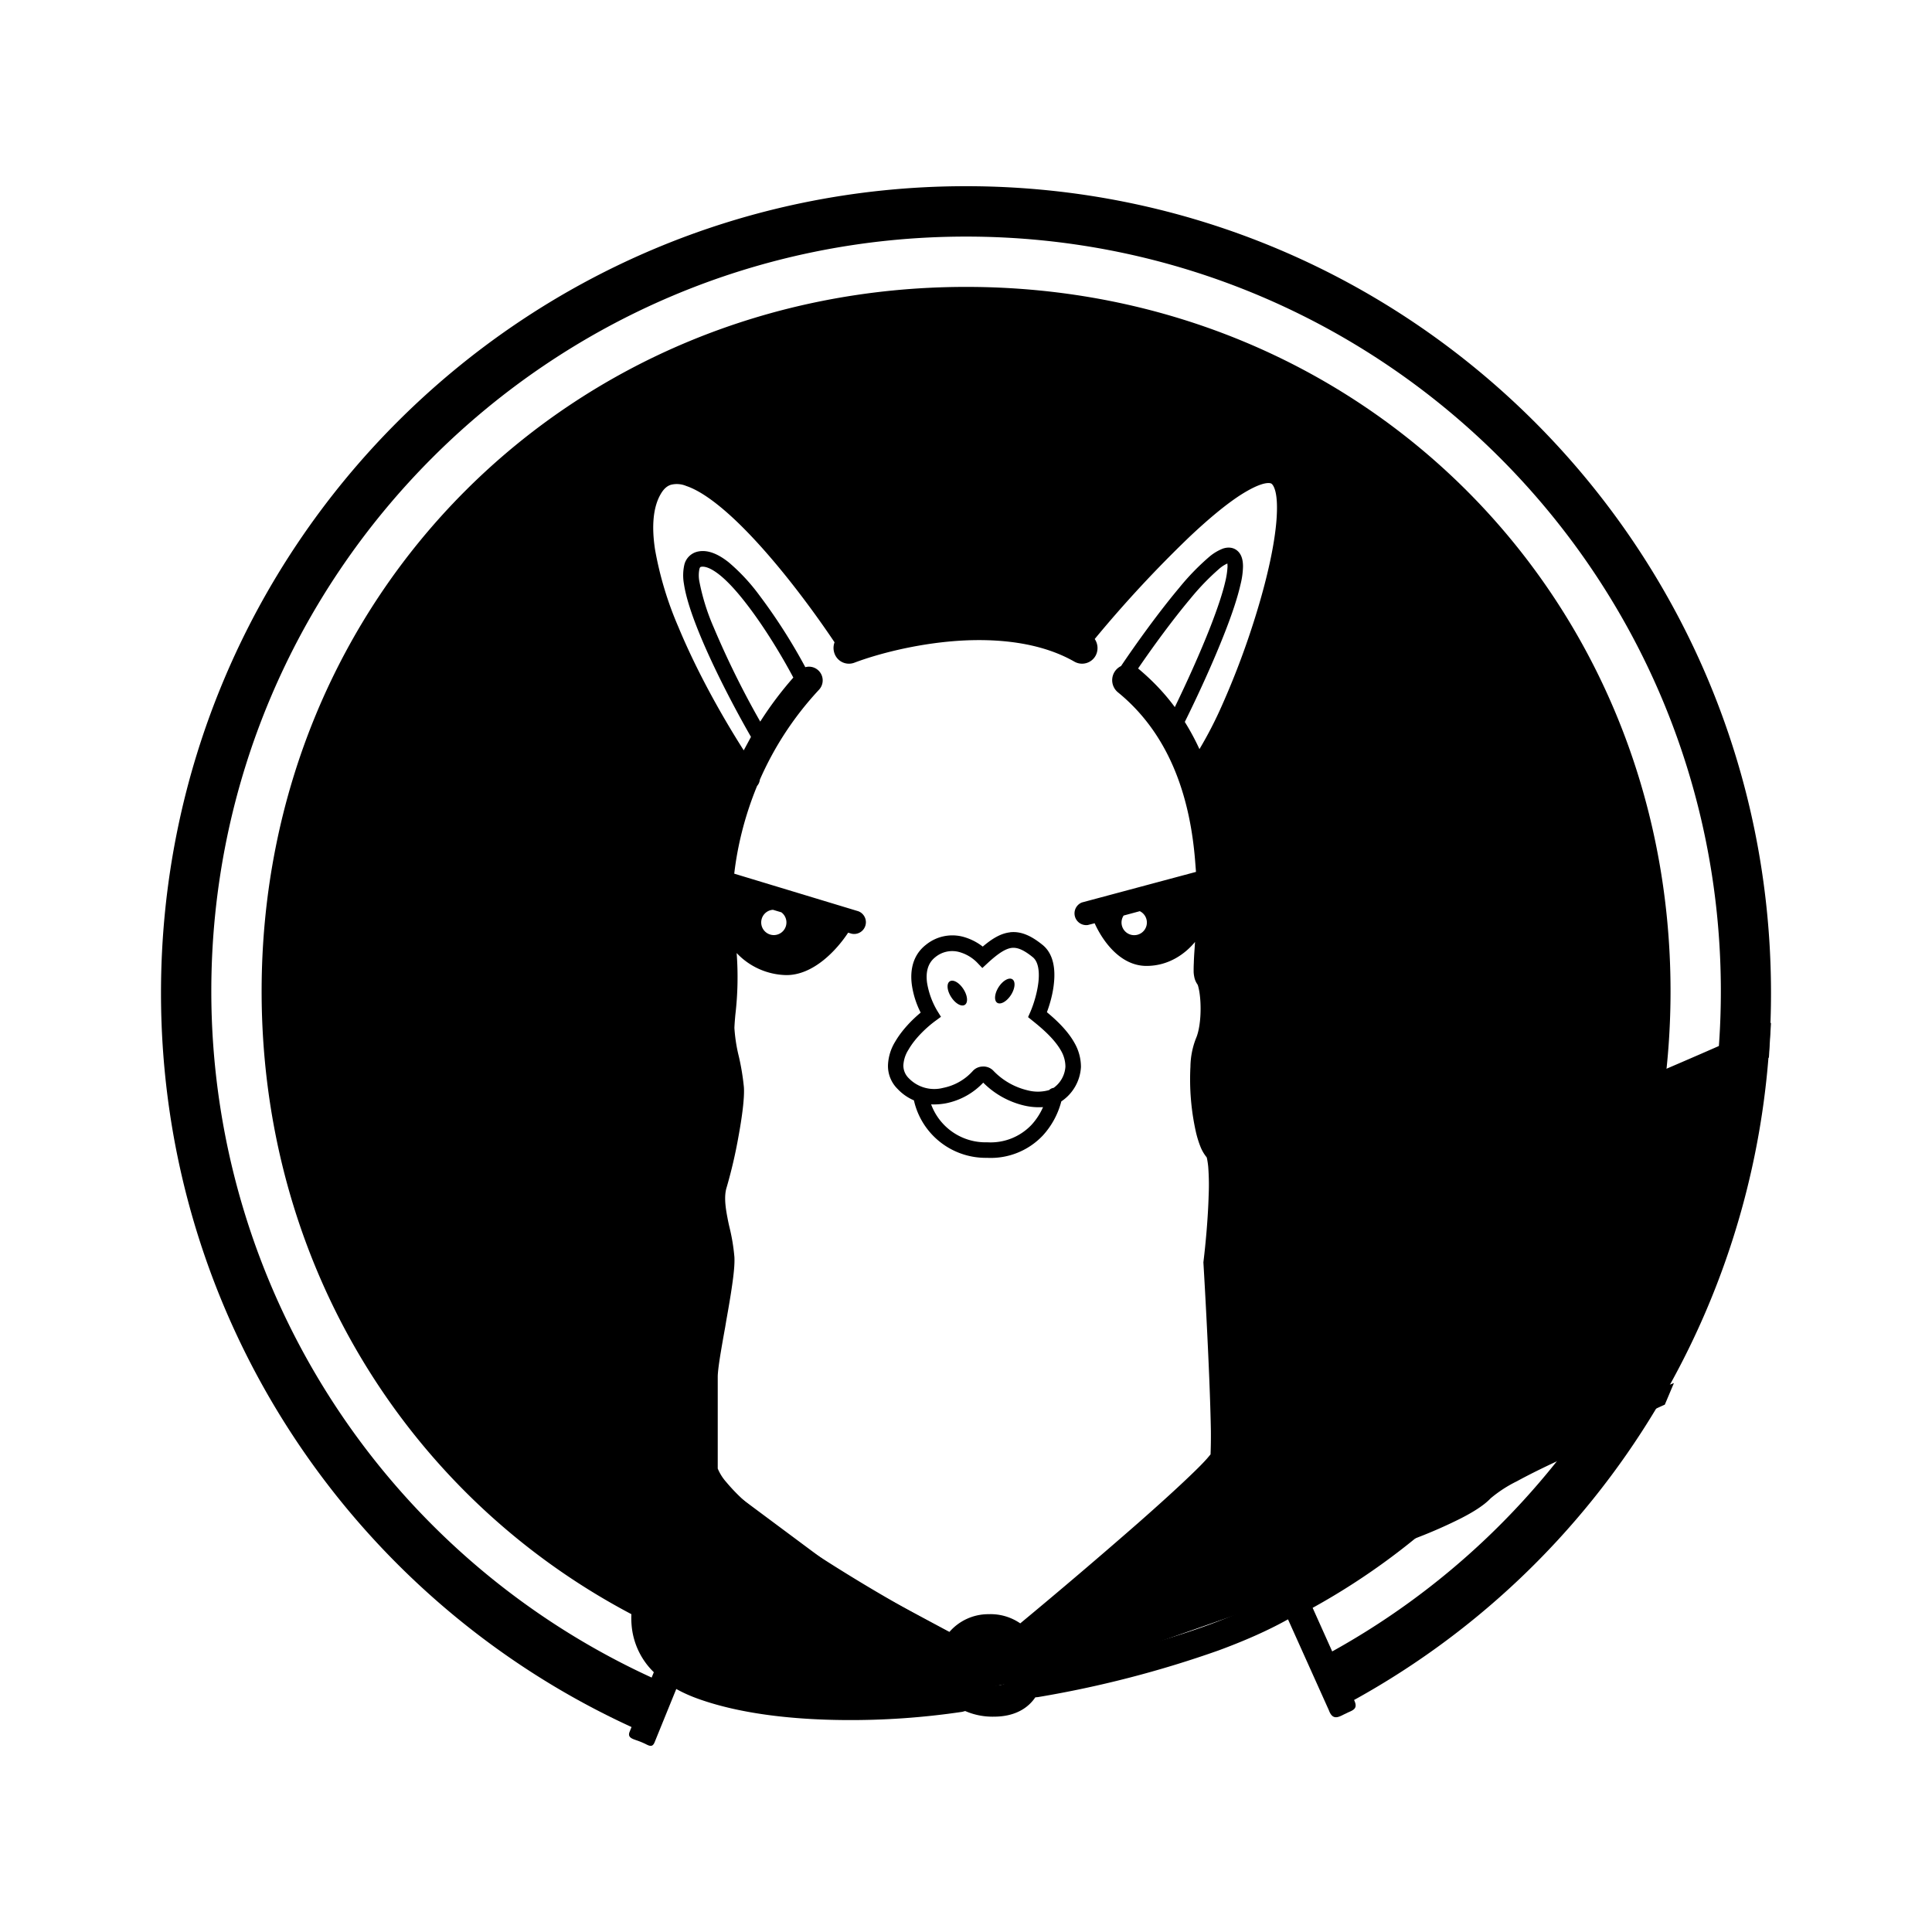 <svg xmlns="http://www.w3.org/2000/svg" xmlns:xlink="http://www.w3.org/1999/xlink" width="24" height="24" viewBox="0 0 24 24"><g fill="currentColor" fill-rule="evenodd" clip-rule="evenodd"><path d="M16.684 21.192A10.02 10.02 0 0 0 22 12.335C22 6.8 17.523 2.313 12 2.313S2 6.8 2 12.335c0 4.068 2.419 7.57 5.894 9.141l.25-.416l.123-.144a9.38 9.38 0 0 1-5.642-8.602c0-5.177 4.198-9.375 9.376-9.375s9.376 4.198 9.376 9.375a9.37 9.37 0 0 1-4.944 8.264l.227.482zm-.505-1.15c2.747-1.458 4.573-4.335 4.573-7.728c0-4.916-3.834-8.75-8.75-8.75c-4.918 0-8.752 3.834-8.752 8.75c0 4.613 3.376 8.273 7.854 8.707l1.094-.042l1.235-.246l2.365-.829l.256-.128zm-5.661-.453l1.391.745l.305-.19l.448.114l1.325-.936l1.201-1.233v-3.65l-.162-1.012l.077-.86l-.077-1.194l-.085-1.701v-.248l.514-1.07l.43-.975l.18-1.204l-.267-.363l-.752.363l-1.183 1.31l-.371.534l-.63-.22h-1.23l-1.02.22l-.943-1.232l-.858-.765l-.572-.105l-.305.488l.2 1.08l.954 1.843l.228.23l-.324 1.155l-.067 2.13l.163.918l-.162.88v.85l-.077 1.299l-.133.974l.133.583z"/><path d="m18.25 18.562l1.875-.937l1.204-2.231l.333-1.876v-.434l-1.387.586l-.978 3.198zM8.113 19.838l.16.876l.937.334l2.117.095l-1.088-.81z"/><path d="M13.35 7.787c-.47-.21-1.011-.247-1.498-.212c-.482.035-.93.143-1.24.247c-.325-.484-.798-1.11-1.256-1.55c-.246-.235-.502-.432-.738-.511a.6.6 0 0 0-.369-.017a.52.52 0 0 0-.294.253c-.137.242-.15.552-.103.872c.049.324.164.68.31 1.032c.266.642.641 1.289.934 1.73c-.349.84-.37 1.624-.306 2.016c.06.38.035.653.014.872a3 3 0 0 0-.016.251c0 .126.03.275.057.403l.005.027c.027.127.05.238.056.329c.006.087-.019.29-.062.525a6 6 0 0 1-.138.593c-.058.186-.03.384.001.547l.033.154c.023.108.043.198.048.285q.003.082-.025.283c-.018.128-.044.278-.071.43l-.015.082c-.022.122-.043.244-.06.35c-.02.127-.037.246-.037.326v.853q-.372.182-.538.424a.77.77 0 0 0-.136.553c.02.156.084.303.166.432c-.134.213-.253.513-.226.823a.92.92 0 0 0 .276.584l-.3.738c-.029.07.025.087.092.11a1 1 0 0 1 .102.042c.055.028.09.045.117-.023l.268-.659q.128.072.288.128c.54.19 1.199.253 1.794.258a9.4 9.4 0 0 0 1.47-.102l.037-.01a.85.85 0 0 0 .356.07c.245 0 .415-.093.515-.24l.033-.003a13.3 13.3 0 0 0 2.244-.58c.309-.114.605-.242.862-.386l.508 1.13c.045.123.113.089.185.052l.034-.016l.02-.01c.075-.032.127-.055.067-.167l-.525-1.17c.22-.156.403-.337.5-.547c.243-.077.548-.181.834-.294a6 6 0 0 0 .52-.23c.147-.075.288-.16.375-.252a1.6 1.6 0 0 1 .325-.211c.17-.093.383-.197.61-.3c.222-.102.44-.228.644-.346a5 5 0 0 1 .584-.306l.113-.268c-.11.043-.263.097-.434.157c-.34.12-.756.267-1.065.409c-.232.106-.454.214-.635.312c-.173.095-.333.193-.42.285q-.057.062-.27.174c-.138.07-.307.144-.487.215c-.238.093-.49.181-.706.252a1.08 1.08 0 0 0-.567-.617c.045-.179.06-.417-.094-.599c-.14-.166-.342-.223-.512-.237a1 1 0 0 0-.182 0c-.004-.13-.008-.274-.014-.423c-.01-.256-.024-.53-.037-.787c.325-.248.792-.575 1.28-.877c.554-.342 1.12-.642 1.537-.767c.9-.27 2.896-1.139 3.786-1.541l.026-.431c-.897.406-3.05 1.34-3.922 1.6c-.469.14-1.07.463-1.627.808c-.404.25-.793.516-1.105.744l-.01-.165c.025-.214.055-.536.064-.823a4 4 0 0 0-.007-.41a1 1 0 0 0-.027-.169a.4.4 0 0 0-.082-.165l-.016-.033a1 1 0 0 1-.035-.115a2.7 2.7 0 0 1-.06-.705a.7.7 0 0 1 .034-.21c.073-.161.096-.382.093-.564a1.6 1.6 0 0 0-.025-.269a.7.7 0 0 0-.062-.189l.002-.062q.003-.067.01-.165l.008-.143c.016-.259.03-.61 0-1a4.4 4.4 0 0 0-.204-1.04c.133-.172.278-.444.417-.753c.164-.365.326-.8.453-1.224c.127-.422.222-.84.247-1.173a1.4 1.4 0 0 0-.021-.444c-.03-.123-.096-.25-.23-.303a.46.46 0 0 0-.306.003c-.1.031-.205.086-.312.154c-.215.136-.458.34-.7.569c-.446.42-.908.94-1.228 1.327M9.157 6.483c.434.417.892 1.022 1.21 1.496a.2.2 0 0 0 0 .14a.19.19 0 0 0 .247.113c.275-.104.75-.232 1.265-.27c.518-.037 1.053.02 1.467.257c.093.053.21.021.263-.072a.2.2 0 0 0-.01-.209a15 15 0 0 1 1.174-1.266c.237-.224.464-.414.656-.535q.145-.09.244-.121c.067-.021.101-.016.115-.011c.008.003.035.019.056.102q.03.123.013.352c-.023.301-.11.697-.235 1.111a10 10 0 0 1-.44 1.188a5 5 0 0 1-.282.548a3 3 0 0 0-.182-.338c.155-.312.353-.74.502-1.123c.084-.215.153-.42.19-.584a1 1 0 0 0 .031-.223c0-.06-.009-.134-.058-.185c-.059-.061-.136-.057-.192-.038a.6.6 0 0 0-.167.1a3 3 0 0 0-.378.39c-.255.304-.532.69-.72.969a.195.195 0 0 0-.039.326c.68.553.903 1.375.96 2.103l.01.128l-1.418.38a.146.146 0 0 0 .074.28l.085-.022c.098.218.317.53.644.53c.285 0 .49-.16.603-.298l-.005.08q-.008.105-.01.181q-.003.061-.002.115q.001.026.008.06a.24.24 0 0 0 .04.093q0-.002 0 0q.007.01.02.074c.01.054.017.124.018.201c.003.16-.02.312-.058.396a1 1 0 0 0-.068.35a3 3 0 0 0 .07.82q.022.091.053.17a.5.5 0 0 0 .079.136l.003.011a1 1 0 0 1 .016.107a3 3 0 0 1 .005.363c-.008.28-.038.599-.063.806l-.002.018l.001.017c.022.368.052.932.072 1.426c.01.247.017.475.02.652a6 6 0 0 1-.004.287v.003l-.044.052q-.069.078-.198.201c-.17.164-.403.375-.662.603a72 72 0 0 1-1.46 1.243a.65.65 0 0 0-.393-.114a.64.64 0 0 0-.49.224a21 21 0 0 1-1.69-.99a8 8 0 0 1-.82-.612a2.3 2.3 0 0 1-.26-.264a.6.6 0 0 1-.105-.167v-1.14c0-.047.011-.14.032-.27q.026-.158.06-.344l.014-.084c.027-.151.054-.306.073-.441c.019-.132.033-.259.028-.349a2.4 2.4 0 0 0-.061-.369q-.015-.063-.025-.118c-.031-.158-.041-.281-.01-.379a6 6 0 0 0 .147-.633c.042-.228.076-.473.067-.61a3 3 0 0 0-.06-.37l-.008-.033a2 2 0 0 1-.05-.333q.002-.059.012-.166a4 4 0 0 0 .016-.765a.87.87 0 0 0 .619.274c.338 0 .625-.313.766-.527l.044.013a.146.146 0 0 0 .083-.279l-1.542-.467c.037-.32.122-.697.284-1.09a.14.14 0 0 0 .034-.077c.164-.374.4-.758.735-1.118a.17.17 0 0 0-.008-.24a.17.17 0 0 0-.162-.04a7 7 0 0 0-.576-.9a2.4 2.4 0 0 0-.375-.402c-.118-.094-.26-.168-.397-.131a.22.22 0 0 0-.155.161a.6.6 0 0 0-.005.236c.025.17.098.387.191.615c.178.436.441.937.642 1.287l-.09.167c-.268-.42-.583-.98-.812-1.533a4.3 4.3 0 0 1-.29-.962c-.045-.295-.022-.526.068-.684c.042-.075.087-.107.13-.12a.3.3 0 0 1 .19.015c.174.058.392.216.632.446m4.802 4.89l.2-.054a.157.157 0 0 1-.07.298a.157.157 0 0 1-.13-.245m-4.503.087c0-.084.065-.152.146-.157l.104.031a.157.157 0 0 1-.094.283a.157.157 0 0 1-.156-.157m4.682-3.155q.266.222.456.48c.144-.297.315-.672.447-1.011c.082-.212.148-.406.182-.557a1 1 0 0 0 .026-.18L15.247 7a.4.4 0 0 0-.103.067a3 3 0 0 0-.351.363c-.227.27-.473.607-.655.874m1.287 9.702q.003-.06.002-.135a1 1 0 0 1 .15-.001c.125.01.223.049.282.119c.046.053.06.15.023.296a1.3 1.3 0 0 1-.163.36a.17.17 0 0 0 .045.235a.167.167 0 0 0 .233-.046q.043-.061.089-.15c.3.153.39.415.404.542c-.064.156-.224.321-.479.486c-.265.173-.61.33-.989.47c-.7.256-1.491.441-2.052.541l.002-.05a.5.5 0 0 0-.049-.214c.408-.338.978-.818 1.463-1.245c.261-.229.5-.444.676-.614q.134-.128.218-.223a1 1 0 0 0 .073-.09a.3.3 0 0 0 .058-.117a1 1 0 0 0 .014-.164M8.706 7.042c.043-.01.117.008.23.097c.106.084.223.214.341.368c.224.29.44.65.578.91a4.4 4.4 0 0 0-.411.547a11 11 0 0 1-.578-1.17a2.7 2.7 0 0 1-.178-.57a.4.4 0 0 1 0-.154c.006-.024.013-.026.018-.028M8.182 20.16a.97.97 0 0 1 .118-.512q.06.058.114.104a.17.17 0 0 0 .237-.025a.17.17 0 0 0-.024-.24c-.178-.145-.358-.374-.387-.596a.43.43 0 0 1 .078-.314a.9.9 0 0 1 .274-.24c.032.1.094.197.168.288q.122.15.299.305c.233.207.535.427.858.64c.58.385 1.241.758 1.725 1.012q-.018.071-.025.126l-.004.024l.003.024a.6.6 0 0 0 .062.206a10 10 0 0 1-1.193.066c-.58-.004-1.196-.066-1.685-.238a1.4 1.4 0 0 1-.316-.154a.17.17 0 0 0-.118-.095l-.042-.046a.58.58 0 0 1-.142-.335m4.115.28a.28.28 0 0 1 .214.092a.3.3 0 0 1 .075.123l.001.004v.003l.001.002v.003a.4.4 0 0 1-.04.192c-.018.03-.06.08-.202.08c-.155 0-.236-.05-.28-.093a.24.24 0 0 1-.064-.108a.5.5 0 0 1 .073-.197c.034-.048.092-.096.222-.1m.25-8.86c.142-.016.27.049.403.156c.142.114.159.31.143.469c-.012.133-.05.266-.088.368c.116.096.255.226.34.377a.6.6 0 0 1 .083.304a.55.55 0 0 1-.244.427a1 1 0 0 1-.229.423a.89.89 0 0 1-.694.278a.914.914 0 0 1-.908-.714a.6.6 0 0 1-.201-.14a.4.4 0 0 1-.121-.3a.6.6 0 0 1 .09-.29c.082-.141.207-.27.316-.36a1.1 1.1 0 0 1-.11-.348c-.022-.168.006-.363.176-.495a.52.52 0 0 1 .465-.098a.7.7 0 0 1 .24.121c.115-.098.223-.164.338-.177m.268 2.391a.8.8 0 0 0 .143-.22a.8.8 0 0 1-.236-.02a1.06 1.06 0 0 1-.507-.284a.87.87 0 0 1-.46.256a.8.8 0 0 1-.187.014a.72.72 0 0 0 .697.471a.7.7 0 0 0 .55-.217m-.05-.429a.5.5 0 0 0 .269-.003a.1.1 0 0 1 .055-.027a.35.35 0 0 0 .147-.264a.4.4 0 0 0-.057-.202c-.08-.14-.225-.267-.349-.366l-.058-.047l.03-.068c.039-.091.086-.239.1-.38c.014-.146-.012-.249-.072-.297c-.121-.098-.196-.122-.261-.115c-.071.009-.158.059-.296.186l-.069.064l-.065-.068a.5.5 0 0 0-.22-.13a.33.33 0 0 0-.299.063c-.094.074-.12.185-.103.317a1 1 0 0 0 .126.348l.047.076l-.072.053c-.107.079-.25.213-.331.355a.4.4 0 0 0-.064.194a.22.22 0 0 0 .067.161a.44.44 0 0 0 .427.12a.67.67 0 0 0 .364-.205a.17.17 0 0 1 .126-.06a.17.17 0 0 1 .134.052a.86.86 0 0 0 .424.243m-.796-1.257c.052.08.06.168.018.195c-.042.028-.118-.015-.17-.096c-.052-.08-.06-.168-.018-.195c.042-.028.118.015.17.096m.42.17c-.042-.027-.034-.115.018-.196c.052-.08.128-.123.17-.096c.042.028.034.115-.018.196c-.052.08-.128.123-.17.096"/></g></svg>